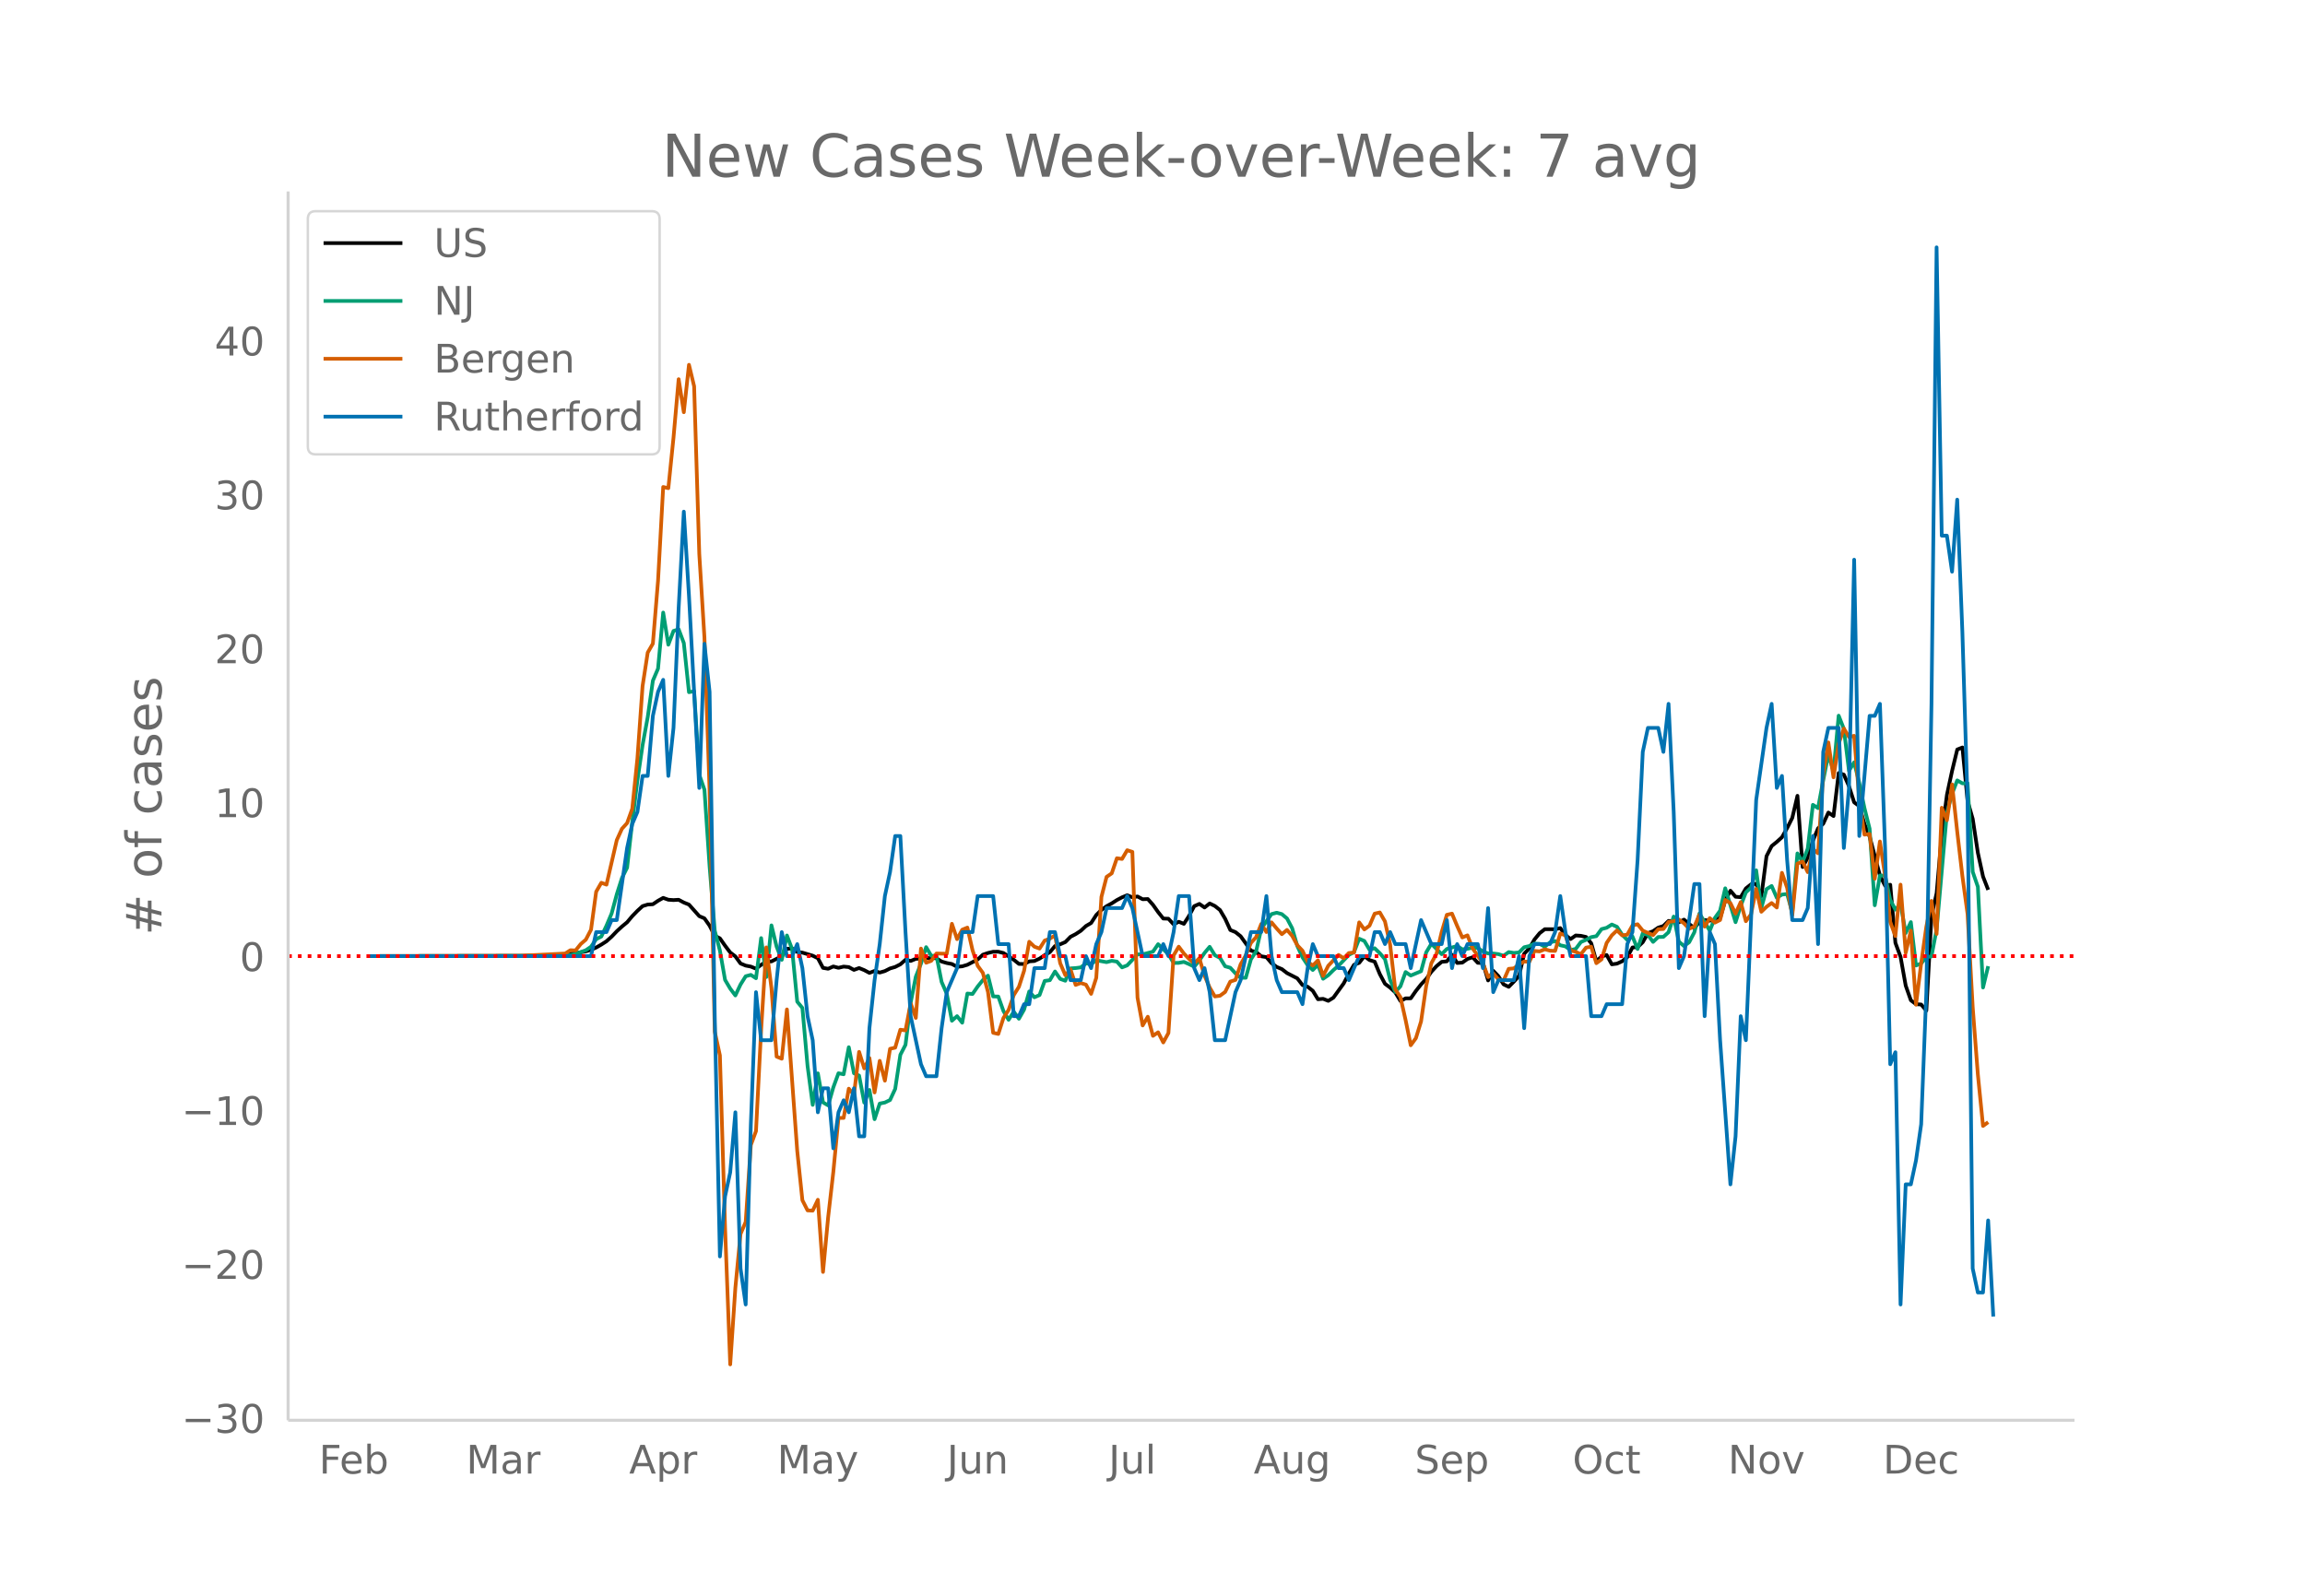 <svg height="864" viewBox="0 0 936 648" width="1248" xmlns="http://www.w3.org/2000/svg" xmlns:xlink="http://www.w3.org/1999/xlink"><defs><style>*{stroke-linecap:butt;stroke-linejoin:round}</style></defs><g id="figure_1"><path d="M0 648h936V0H0z" fill="#fff" id="patch_1"/><g id="axes_1"><path d="M117 576.72h725.4V77.76H117z" fill="none" id="patch_2"/><path clip-path="url(#pfd0d9c4a03)" d="M149.973 388.249l62.805-.1 12.561-.307 6.28-.534 2.094-.234 4.187-.746 2.094-.68 2.093-.888 2.094-1.195 2.093-1.349 2.094-1.88 2.093-2.182 2.094-1.92 2.093-1.73 2.094-2.488 2.093-2.155 2.094-1.915 2.093-.642 2.094-.12 2.093-1.416 2.094-1.17 2.093.75 2.094.143 2.093-.124 2.094 1.118 2.093.835 4.187 4.7 2.094.888 2.093 2.975 2.094 4.102 2.093 1.04 2.094 2.988 2.093 2.758 2.094 1.595 2.093 2.873 2.094.86 2.093.405 2.094.84 2.093-1.56 2.094-1.294 2.093-.092 4.187-2.096 2.094-3.02 2.093-.137 2.094 1.42 2.093.265 4.187 1.246 2.094 1.024 2.093 3.929 2.094.352 2.093-.929 2.094.55 2.093-.497 2.094.203 2.093 1.134 2.094-.751 2.093.852 2.094 1.117 2.093-.791 2.094.661 2.093-.606 2.094-1.063 2.093-.615 2.094-1.064 2.093-1.836 2.094.47 2.093-.857 6.28-.382 2.094.151 2.094 1.322 2.093.606 2.094.402 2.093 1.119 2.094-.18 2.093-.624 4.187-2.168 2.094-1.926 2.094-.706 2.093-.491 2.094-.017 2.093.53 4.187 2.74 2.094 1.681 2.093.047 2.094-1.078 2.093-.15 2.094-.97 2.093-1.385 2.094-1.24 2.093-2.48 2.094-.71 2.093-.906 2.094-2.13 2.093-1.094 2.094-1.36 2.093-1.932 2.094-1.224 2.093-3.244 2.094-2.06 2.093-1.512 2.094-1.151 2.093-1.352 2.094-1.106 2.093-.851 2.094.846 2.093-.336 2.094 1.119 2.093-.087 2.094 2.353 2.093 2.956 2.094 2.62 2.093.07 2.094 2.28 2.093-1.042 2.094.837 2.093-3.257 2.094-3.913 2.093-.924 2.094 1.461 2.093-1.643 2.094 1.018 2.093 1.655 2.094 3.553 2.093 4.564 2.094.853 2.093 1.664 4.187 5.842 2.094.583 2.093 1.723 2.094.342 2.093 2.452 2.094 1.537 2.093.87 2.094 1.621 4.187 2.144 2.093 2.711 2.094.688 2.093 1.652 2.094 3.423 2.093-.172 2.094.825 2.093-1.306 4.187-5.793 2.094-4.055 2.093-3.488 2.094-.803 2.093-2.69 2.094 1.574 2.093.657 2.094 5.046 2.094 3.929 2.093 1.555 2.094 1.946 2.093 3.487 2.094-1.065 2.093-.024 2.094-3.002 2.093-2.654 2.094-2.2 2.093-2.945 2.094-2.266 2.093-1.746 2.094-.197 2.093-2.648 2.094 3.306 2.093-.14 2.094-1.486 2.093-.692 2.094 2.265 2.093.041 2.094 7.105 2.093-3.908 2.094 2.182 2.093 3.324 2.094.995 2.093-2.11 2.094-2.33 2.093-9.003 2.094-2.171 2.093-3.62 2.094-2.555 2.093-1.61 4.187.021 2.094-.468 2.093 2.837 2.094 1.614 2.093-1.46 2.094.146 2.093.466 2.094 2.54 2.093 7.356 2.094-1.963 2.093-.6 2.094 3.773 2.093-.28 2.094-.958 2.093-1.678 2.094-3.935 2.093-.14 2.094-1.999 2.093-3.664 2.094-.805 2.093-1.438 2.094-.679 2.093-2.053 2.094.162 2.093.387 2.094-1.071 4.187 3.49 2.093-2.604 2.094-.722 2.093.247 2.094-.392 2.093-.708 2.094-7.082 2.093-3.973 2.094 2.458 2.093.17 2.094-3.556 2.093-1.66 2.094-.23 2.093 5.079 2.094-16.277 2.093-4.117 2.094-1.697 2.094-1.89 2.093-3.7 2.094-4.165 2.093-8.953 2.094 28.918 2.093-3.766 2.094-6.895 2.093-5.056 2.094-1.847 2.093-4.553 2.094 1.414 2.093-17.46 2.094.646 2.093 4.702 2.094 6.55 2.093 1.53 2.094 7.24 2.093 5.16 4.187 15.759 2.094 4.179 2.093-.41 2.094 23.595 2.093 5.69 2.094 11.693 2.093 5.95 2.094 1.574 2.093.139 2.094 2.46 2.093-38.4 2.094-9.33 2.093-23.783 2.094-16.142 2.093-9.729 2.094-8.628 2.093-.834 2.094 21.704 2.093 7.317 2.094 13.785 2.093 9.629 2.094 5.38h0" fill="none" stroke="#000" stroke-linecap="round" stroke-width="1.5" id="line2d_1"/><path clip-path="url(#pfd0d9c4a03)" d="M149.973 388.249l71.179-.11 6.28-.172 2.094-.2 2.093.06 2.094-.443 4.187-1.518 2.094-1.427 2.093-3.056 2.094-1.086 2.093-4.423 2.094-4.955 2.093-7.79 2.094-6.605 2.093-4.182 2.094-18.597 2.093-16.817 2.094-14.324 2.093-11.42 2.094-14.777 2.093-4.895 2.094-22.768 2.093 13.047 2.094-5.579 2.093-.683 2.094 5.589 2.093 19.954 2.094-.372 2.093 33.876 2.094 6.091 2.093 31.162 2.094 26.096 2.093 8.052 2.094 11.922 2.093 3.538 2.094 2.785 2.093-4.443 2.094-3.348 2.093-.563 2.094 1.368 2.093-16.305 2.094 15.812 2.093-20.98 2.094 8.646 2.093 5.348 2.094-9.892 2.093 5.509 2.094 21.371 2.093 2.553 2.094 23.543 2.093 15.812 2.094-12.807 2.093 11.802 2.094 1.226 2.093-7.338 2.094-5.72 2.093.412 2.094-10.987 2.093 10.555 2.094.965 2.093 10.977 2.094-5.157 2.093 11.882 2.094-6.343 2.093-.422 2.094-1.015 2.093-4.514 2.094-13.852 2.093-4.061 2.094-17.109 2.093-10.545 2.094-5.327 2.093-6.675 2.094 3.538 2.093-.07 2.094 10.645 2.093 4.805 2.094 10.967 2.093-1.86 2.094 2.654 2.093-11.841 2.094.18 2.093-3.035L399.1 398l2.094-1.82 2.093 8.434 2.094.05 2.093 5.89 2.094 3.55 2.093-3.268 2.094 2.845 2.093-3.7 2.094-7.368 2.093 2.363 2.094-.915 2.093-5.74 2.094-.291 2.093-3.539 2.094 3.016 2.093.744 2.094-5.016 2.093-.13 2.094-.272 2.093-1.629 2.094.282 2.093-1.548 4.187.764 2.094-.543 2.093.311 2.094 2.353 2.093-.805 4.187-4.483 2.094.01 4.187-1.106 2.093-3.035 4.187 4.09 2.094 3.53 2.093-.041 2.094-.382 2.093.905 2.094 1.045 2.093-2.553 2.094-3.036 2.093-2.503 2.094 3.418 2.093 1.086 2.094 3.417 2.093.593 2.094 2.272 2.093 1.77 2.094.03 2.093-7.5 2.094-3.196 2.093-9.107 2.094-3.147 2.093-2.915 2.094-.563 2.093.573 2.094 1.77 2.093 3.96 2.094 7.238 2.093 4.563 2.094 3.187 2.093 1.97 2.094-2.09 2.093 5.649 2.094-1.438 2.093-2.08 2.094-1.8 4.187-4.373 2.093-1.126 2.094-5.428 2.093.895 2.094 3.558 2.093-.603 2.094 2.02 2.094 2.413 2.093 8.424 2.094 4.926 2.093-2.322 2.094-5.79 2.093 1.417 4.187-1.75 2.094-7.67 2.093-3.497 4.187 4.252 2.094-2.121 4.187-1.217 2.093 1.368 2.094-.232 2.093-.462 2.094.13 2.093 1.418 2.094.814 2.093.02 2.094.252 2.093.663 2.094-1.488 2.093.342 2.094-.19 2.093-2.132 2.094-.472 2.093-.996 2.094.121 2.093 1.126 2.094-1.709 2.093-.563 2.094 1.699 2.093.452 2.094 1.508 2.093-.482 2.094-2.785 2.093-.895 2.094-1.095 2.093-.402 2.094-2.855 2.093-.553 2.094-1.317 2.093.925 2.094 3.186 2.093 2.162 2.094-1.438 2.093 5.107 2.094-6.373 2.093.673 2.094 2.815 2.093-1.98 2.094-.06 2.093-1.87 2.094-6.374 2.093 10.163 2.094 1.81 2.093-1.538 2.094-4.011 2.093-7.69 4.187 7.006 2.094-5.207 2.093-2.915 2.094-9.097 4.187 13.761 2.093-6.624 2.094-5.469 2.093-1.98 2.094-6.996 2.093 15.29 2.094-7.64 2.093-1.287 2.094 4.805 2.094-1.307 2.093-.241 2.094 7.499 2.093-23.975 2.094 3.458 2.093-5.408 2.094-17.773 2.093 1.337 2.094-11.228 2.093-10.565 2.094 6.916 2.093-22.668 2.094 5.318 2.093 17.089 2.094-3.468 2.093 8.423 2.094 10.123 2.093 8.394 2.094 31.111 2.093-12.072h2.094l2.093 9.84 2.094 4.022 2.093-2.413 2.094 11.892 2.093-4.433 2.094 17.622 2.093-.825 2.094-2.563 2.093-.291 2.094-11.048 4.187-47.336 2.093-7.68 2.094-5.418 2.093 1.196 2.094-.07 2.093 35.997 2.094 6.092 2.093 40.882 2.094-8.665h0" fill="none" stroke="#009e73" stroke-linecap="round" stroke-width="1.5" id="line2d_2"/><path clip-path="url(#pfd0d9c4a03)" d="M149.973 388.249l60.711-.096 18.842-.958 2.093-1.34 2.094.095 2.093-2.586 2.094-1.82 2.094-4.022 2.093-15.42 2.094-3.64 2.093.766 4.187-18.102 2.094-4.597 2.093-2.299 2.094-5.842 2.093-20.4 2.094-29.405 2.093-13.6 2.094-3.64 2.093-25.476 2.094-38.12 2.093.479 2.094-20.497 2.093-23.752 2.094 13.408 2.093-19.25 2.094 8.715 2.093 68.098 2.094 33.905 2.093 62.256 2.094 97.789 2.093 9.673 2.094 69.822 2.093 55.647 2.094-31.128 2.093-21.837 2.094-4.885 2.093-31.223 2.094-5.651 2.093-41.28 2.094-33.33 2.093 16.569 2.094 27.775 2.093.862 2.094-20.017 4.187 57.466 2.093 20.018 2.094 4.118 2.093.096 2.094-4.406 2.093 29.308 2.094-22.316 2.093-18.294 2.094-21.933h2.093l2.094-11.876 2.093 2.49 2.094-17.431 2.093 6.704 2.094-4.214 2.093 13.983 2.094-12.834 2.093 8.045 2.094-12.93 2.093-.478 2.094-7.28 2.093.288 2.094-11.015 2.093 5.939 2.094-28.16 2.093 5.748 2.094-.767 2.093-2.969 4.187.096 2.094-12.164 2.093 6.226 2.094-3.831 2.093-.862 2.094 9.194 2.093 6.322 2.094 2.873 2.094 7.758 2.093 16.57 2.094.478 2.093-6.512 2.094-3.257 2.093-6.034 2.094-3.352 2.093-6.513 2.094-11.78 2.093 2.01 2.094.767 2.093-3.257 2.094-.766 2.093-1.34 2.094 11.301 2.093 4.885 2.094-2.395 2.093 6.322 2.094-.767 2.093.67 2.094 3.736 2.093-6.513 2.094-32.851 2.093-8.141 2.094-1.437 2.093-6.13 2.094.287 2.093-3.543 2.094.67 2.093 59.19L464 416.408l2.093-3.543 2.094 7.758 2.093-1.437 2.094 4.118 2.093-3.83 2.094-31.512 2.093-3.543 2.094 2.777 2.093 2.203 2.094 1.82 2.093-2.107 2.094 7.087 2.093 4.79 2.094 3.639 2.093-.288 2.094-1.532 2.093-4.214 2.094-.67 2.093-6.322 2.094-3.64 2.093-5.076 2.094-2.298 2.093-5.364 2.094 3.256 2.093-3.926 2.094 2.49 2.093 2.298 2.094-1.723 2.093 2.394 2.094 3.831 2.093 2.203 2.094 4.501 2.093 1.533 2.094-2.107 2.093 6.321 2.094-4.118 4.187-4.406 2.093 1.34 2.094-2.106 2.093-.192 2.094-12.26 2.093 2.874 2.094-1.532 2.093-4.885 2.094-.479 2.094 3.64 2.093 9.386 2.094 18.197 2.093 3.161 2.094 9.29 2.093 10.249 2.094-2.874 2.093-6.8 2.094-14.462 2.093-9.195 2.094-3.831 2.093-8.812 2.094-6.991 2.093-.48 2.094 4.981 2.093 4.693 2.094-.862 2.093 5.268 4.187 6.034 2.094 5.651 2.093-1.532 2.094 2.49 2.093.479 2.094-4.79 2.093-.19 2.094-1.533 2.093-1.245 2.094.095 2.093-4.405 2.094.191 2.093-.862 2.094.575 2.093.096 2.094-7.088 2.093.766 2.094 6.13 2.093.575 2.094.958 2.093-2.682 2.094-.383 2.093 6.704 2.094-1.532 2.093-6.705 2.094-3.065 2.093-2.01 2.094 2.01 2.093-.287 2.094-3.735 2.093-.48 2.094 2.587 4.187 1.82 2.093-2.395 2.094-.096 2.093-2.873 2.094-.287 2.093-.67 2.094 1.532 2.093 2.203 2.094-.862 2.093-4.885 2.094 4.885 2.093-3.448 2.094 1.82 2.093-1.054 2.094-8.141 2.093 1.245 2.094 4.31 2.093-4.693 2.094 7.758 2.093-2.778 2.094-10.344 2.093 9.29 2.094-2.01 2.093-1.533 2.094 1.82 2.094-14.08 2.093 6.034 2.094 11.206 2.093-20.975 2.094-.862 2.093 4.31 2.094-9.386 2.093 1.724 2.094-32.086 2.093-12.93 2.094 14.175 2.093-13.6 2.094-6.226 2.093 3.448 2.094-.479 2.093 25.765 2.094 14.366 2.093-.287 2.094 18.198 2.093-15.133 2.094 13.888 2.093 18.772 2.094 5.747 2.093-20.88 2.094 27.68 2.093-9.003 2.094 30.074 2.093-16.761 2.094-14.846 2.093-10.535 2.094 13.409 2.093-51.241 2.094 5.076 2.093-14.558 2.094 19.251 2.093 18.006 2.094 15.325 2.093 37.928 2.094 27.296 2.093 20.88 2.094-1.533h0" fill="none" stroke="#d55e00" stroke-linecap="round" stroke-width="1.5" id="line2d_3"/><path clip-path="url(#pfd0d9c4a03)" d="M149.973 388.249h90.02l2.094-9.756h4.187l2.094-4.879h2.093l4.187-29.268 2.094-9.756 2.093-4.879 2.094-14.634h2.093l2.094-24.39 2.093-9.757 2.094-4.878 2.093 39.025 2.094-19.512 2.093-48.782 2.094-39.024 2.093 34.146 4.187 78.05 2.094-58.537 2.093 19.512 2.094 131.71 2.093 97.562 2.094-24.39 2.093-9.757 2.094-24.39 2.093 63.415 2.094 14.634 2.093-73.172 2.094-53.659 2.093 19.513h4.187l2.094-24.39 2.093-19.513 2.094 9.756h2.093l2.094-4.878 2.093 9.756 2.094 19.512 2.093 9.757 2.094 29.268 2.093-9.756h2.094l2.093 24.39 2.094-14.634 2.093-4.878 2.094 4.878 2.093-9.756 2.094 19.513h2.093l2.094-43.903 2.093-19.513 2.094-14.634 2.093-19.513 2.094-9.756 2.093-14.634h2.094l2.093 39.025 2.094 34.146 4.187 19.513 2.093 4.878h4.187l2.094-19.512 2.093-14.635 4.187-9.756 2.094-14.634h4.187l2.093-14.635h6.281l2.094 19.513h4.187l2.093 29.268h2.094l2.093-4.878h2.094l2.093-14.634h4.187l2.094-14.634h2.093l2.094 9.756h2.093l2.094 9.756h4.187l2.093-9.756 2.094 4.878 2.093-9.756 2.094-4.878 2.093-9.757h6.28l2.094-4.878 2.094 4.878 4.187 19.513h6.28l2.094-4.878 2.093 4.878 2.094-9.756 2.093-14.635h4.187l2.094 29.269 2.093 4.878 2.094-4.878 2.093 9.756 2.094 19.513h4.187l4.187-19.513 2.093-4.878 4.187-19.512h4.187l2.094-14.635 2.093 24.39 2.094 9.757 2.093 4.878h6.28l2.094 4.878 2.094-14.634 2.093-9.756 2.094 4.878h6.28l2.094 4.878h2.093l2.094 4.878 4.187-9.756h4.187l2.093-9.756h2.094l2.094 4.878 2.093-4.878 2.094 4.878h4.187l2.093 9.756 4.187-19.513 4.187 9.757h4.187l2.094-9.757 2.093 19.513 2.094-9.756 2.093 4.878 2.094-4.878h4.187l2.093 9.756 2.094-24.39 2.093 34.146 2.094-4.878h6.28l2.094-9.756 2.093 29.269 2.094-29.27 2.093-4.877h6.28l2.094-4.878 2.094-14.635 2.093 14.635 2.094 9.756h6.28l2.094 24.39h4.187l2.093-4.878h6.28l2.094-24.39 2.094-4.878 2.093-29.27 2.094-43.902 2.093-9.756h4.187l2.094 9.756 2.093-19.513 2.094 43.903 2.093 63.416 2.094-4.878 4.187-29.269h2.093l2.094 53.66 2.093-34.147 2.094 4.878 2.093 39.025 4.187 58.537 2.094-19.512 2.093-48.782 2.094 9.757 4.187-97.563 4.187-29.268 2.093-9.757 2.094 34.147 2.094-4.878 2.093 34.147 2.094 24.39h4.187l2.093-4.878 2.094-29.268 2.093 43.903 2.094-78.05 2.093-9.756h4.187l2.094 48.78 2.093-24.39 2.094-92.684 2.093 112.197 4.187-48.781h2.094l2.093-4.879 2.094 58.538 2.093 87.806 2.094-4.878 2.093 102.44 2.094-48.781h2.093l2.094-9.756 2.093-14.635 2.094-53.659 2.093-117.075L786.4 100.44l2.093 117.075h2.094l2.093 14.634 2.094-29.269 2.093 53.66 2.094 68.293 2.093 190.247 2.094 9.756h2.093l2.094-29.269 2.093 39.025h0" fill="none" stroke="#0072b2" stroke-linecap="round" stroke-width="1.5" id="line2d_4"/><path clip-path="url(#pfd0d9c4a03)" d="M117 388.249h725.4" fill="none" stroke="red" stroke-dasharray="1.5,2.475" stroke-width="1.5" id="line2d_5"/><path d="M117 576.72V77.76" fill="none" stroke="#d3d3d3" stroke-linecap="square" stroke-width="1.25" id="patch_3"/><path d="M117 576.72h725.4" fill="none" stroke="#d3d3d3" stroke-linecap="square" stroke-width="1.25" id="patch_4"/><g id="matplotlib.axis_1"><g id="xtick_1"><g transform="matrix(.16 0 0 -.16 129.53 598.378)" fill="#696969" id="text_1"><defs><path d="M9.813 72.906h41.89v-8.312H19.672V43.109h28.906v-8.297H19.672V0h-9.86z" id="DejaVuSans-70"/><path d="M56.203 29.594v-4.39H14.891q.593-9.282 5.593-14.142 5-4.859 13.938-4.859 5.172 0 10.031 1.266 4.86 1.265 9.656 3.812v-8.5Q49.266.734 44.187-.344 39.11-1.422 33.892-1.422q-13.094 0-20.735 7.61-7.64 7.625-7.64 20.625 0 13.421 7.25 21.296Q20.016 56 32.328 56q11.031 0 17.453-7.11 6.422-7.093 6.422-19.296zm-8.984 2.64q-.094 7.36-4.125 11.75-4.032 4.407-10.672 4.407-7.516 0-12.031-4.25-4.516-4.25-5.203-11.97z" id="DejaVuSans-101"/><path d="M48.688 27.297q0 9.906-4.079 15.547-4.078 5.64-11.203 5.64-7.14 0-11.218-5.64-4.079-5.64-4.079-15.547 0-9.906 4.078-15.547 4.079-5.64 11.22-5.64 7.124 0 11.202 5.64t4.078 15.547zM18.108 46.39q2.844 4.875 7.157 7.234Q29.594 56 35.594 56q9.968 0 16.187-7.906 6.235-7.907 6.235-20.797T51.78 6.484q-6.218-7.906-16.187-7.906-6 0-10.328 2.375-4.313 2.375-7.157 7.25V0H9.08v75.984h9.03z" id="DejaVuSans-98"/></defs><use xlink:href="#DejaVuSans-70"/><use x="52.02" xlink:href="#DejaVuSans-101"/><use x="113.543" xlink:href="#DejaVuSans-98"/></g></g><g id="xtick_2"><g transform="matrix(.16 0 0 -.16 189.31 598.378)" fill="#696969" id="text_2"><defs><path d="M9.813 72.906h14.703l18.593-49.61 18.703 49.61h14.704V0H66.89v64.016l-18.797-50h-9.907l-18.796 50V0H9.813z" id="DejaVuSans-77"/><path d="M34.281 27.484q-10.89 0-15.093-2.484-4.204-2.484-4.204-8.5 0-4.781 3.157-7.594 3.156-2.797 8.562-2.797 7.485 0 12 5.297 4.516 5.297 4.516 14.078v2zm17.922 3.72V0H43.22v8.297Q40.14 3.328 35.547.953q-4.594-2.375-11.234-2.375-8.391 0-13.36 4.719Q6 8.016 6 15.922q0 9.219 6.172 13.906 6.187 4.688 18.437 4.688h12.61v.89q0 6.203-4.078 9.594-4.078 3.39-11.453 3.39-4.688 0-9.141-1.124-4.438-1.125-8.531-3.375v8.312q4.921 1.906 9.562 2.844 4.64.953 9.031.953 11.875 0 17.735-6.156 5.86-6.14 5.86-18.64z" id="DejaVuSans-97"/><path d="M41.11 46.297q-1.516.875-3.297 1.281Q36.03 48 33.89 48q-7.625 0-11.703-4.953-4.079-4.953-4.079-14.234V0H9.08v54.688h9.03v-8.5q2.844 4.984 7.375 7.39Q30.031 56 36.531 56q.922 0 2.047-.125 1.125-.11 2.484-.36z" id="DejaVuSans-114"/></defs><use xlink:href="#DejaVuSans-77"/><use x="86.279" xlink:href="#DejaVuSans-97"/><use x="147.559" xlink:href="#DejaVuSans-114"/></g></g><g id="xtick_3"><g transform="matrix(.16 0 0 -.16 255.463 598.378)" fill="#696969" id="text_3"><defs><path d="M34.188 63.188L20.797 26.906h26.812zm-5.579 9.718h11.188L67.578 0h-10.25l-6.64 18.703h-32.86L11.188 0H.78z" id="DejaVuSans-65"/><path d="M18.11 8.203v-29H9.077v75.484h9.031v-8.296q2.844 4.875 7.157 7.234Q29.594 56 35.594 56q9.968 0 16.187-7.906 6.235-7.907 6.235-20.797T51.78 6.484q-6.218-7.906-16.187-7.906-6 0-10.328 2.375-4.313 2.375-7.157 7.25zm30.578 19.094q0 9.906-4.079 15.547-4.078 5.64-11.203 5.64-7.14 0-11.218-5.64-4.079-5.64-4.079-15.547 0-9.906 4.078-15.547 4.079-5.64 11.22-5.64 7.124 0 11.202 5.64t4.078 15.547z" id="DejaVuSans-112"/></defs><use xlink:href="#DejaVuSans-65"/><use x="68.408" xlink:href="#DejaVuSans-112"/><use x="131.885" xlink:href="#DejaVuSans-114"/></g></g><g id="xtick_4"><g transform="matrix(.16 0 0 -.16 315.568 598.378)" fill="#696969" id="text_4"><defs><path d="M32.172-5.078q-3.797-9.766-7.422-12.735-3.61-2.984-9.656-2.984H7.906v7.516h5.282q3.703 0 5.75 1.765Q21-9.766 23.483-3.219l1.61 4.094-22.11 53.813H12.5l17.094-42.766 17.093 42.766h9.516z" id="DejaVuSans-121"/></defs><use xlink:href="#DejaVuSans-77"/><use x="86.279" xlink:href="#DejaVuSans-97"/><use x="147.559" xlink:href="#DejaVuSans-121"/></g></g><g id="xtick_5"><g transform="matrix(.16 0 0 -.16 384.506 598.378)" fill="#696969" id="text_5"><defs><path d="M9.813 72.906h9.859V5.078q0-13.187-5-19.14-5-5.954-16.094-5.954h-3.75v8.297h3.078q6.531 0 9.219 3.672Q9.813-4.39 9.813 5.078z" id="DejaVuSans-74"/><path d="M8.5 21.578v33.11h8.984V21.922q0-7.766 3.016-11.656 3.031-3.875 9.094-3.875 7.265 0 11.484 4.64 4.234 4.64 4.234 12.656v31h8.985V0h-8.984v8.406Q42.047 3.422 37.718 1q-4.313-2.422-10.032-2.422-9.421 0-14.312 5.86Q8.5 10.296 8.5 21.578zM31.11 56z" id="DejaVuSans-117"/><path d="M54.89 33.016V0h-8.984v32.719q0 7.765-3.031 11.61-3.031 3.858-9.078 3.858-7.281 0-11.484-4.64-4.204-4.625-4.204-12.64V0H9.08v54.688h9.03v-8.5q3.235 4.937 7.594 7.374Q30.078 56 35.797 56q9.422 0 14.25-5.828 4.844-5.828 4.844-17.156z" id="DejaVuSans-110"/></defs><use xlink:href="#DejaVuSans-74"/><use x="29.492" xlink:href="#DejaVuSans-117"/><use x="92.871" xlink:href="#DejaVuSans-110"/></g></g><g id="xtick_6"><g transform="matrix(.16 0 0 -.16 450.16 598.378)" fill="#696969" id="text_6"><defs><path d="M9.422 75.984h8.984V0H9.422z" id="DejaVuSans-108"/></defs><use xlink:href="#DejaVuSans-74"/><use x="29.492" xlink:href="#DejaVuSans-117"/><use x="92.871" xlink:href="#DejaVuSans-108"/></g></g><g id="xtick_7"><g transform="matrix(.16 0 0 -.16 509.09 598.378)" fill="#696969" id="text_7"><defs><path d="M45.406 27.984q0 9.766-4.031 15.125-4.016 5.375-11.297 5.375-7.219 0-11.25-5.375-4.031-5.359-4.031-15.125 0-9.718 4.031-15.093t11.25-5.375q7.281 0 11.297 5.375 4.031 5.375 4.031 15.093zm8.985-21.203q0-13.953-6.203-20.765Q42-20.797 29.203-20.797q-4.734 0-8.937.703-4.203.703-8.157 2.172v8.735q3.954-2.141 7.813-3.157 3.86-1.031 7.86-1.031 8.843 0 13.234 4.61 4.39 4.609 4.39 13.937v4.453q-2.781-4.844-7.125-7.234Q33.938 0 27.875 0 17.828 0 11.672 7.656q-6.156 7.672-6.156 20.328 0 12.688 6.156 20.344Q17.828 56 27.875 56q6.063 0 10.406-2.39 4.344-2.391 7.125-7.22v8.297h8.985z" id="DejaVuSans-103"/></defs><use xlink:href="#DejaVuSans-65"/><use x="68.408" xlink:href="#DejaVuSans-117"/><use x="131.787" xlink:href="#DejaVuSans-103"/></g></g><g id="xtick_8"><g transform="matrix(.16 0 0 -.16 574.53 598.378)" fill="#696969" id="text_8"><defs><path d="M53.516 70.516V60.89q-5.61 2.687-10.594 4-4.984 1.328-9.625 1.328-8.047 0-12.422-3.125t-4.375-8.89q0-4.845 2.906-7.313 2.907-2.453 11.016-3.97l5.953-1.218q11.031-2.11 16.281-7.406 5.25-5.297 5.25-14.172 0-10.61-7.11-16.078-7.093-5.469-20.812-5.469-5.172 0-11.015 1.172Q13.14.922 6.89 3.219v10.156q6-3.36 11.765-5.078 5.766-1.703 11.328-1.703 8.438 0 13.032 3.312 4.593 3.328 4.593 9.485 0 5.359-3.297 8.39-3.296 3.032-10.812 4.547L27.484 33.5q-11.03 2.188-15.968 6.875-4.922 4.688-4.922 13.047 0 9.672 6.812 15.234 6.813 5.563 18.766 5.563 5.14 0 10.453-.938 5.328-.922 10.89-2.765z" id="DejaVuSans-83"/></defs><use xlink:href="#DejaVuSans-83"/><use x="63.477" xlink:href="#DejaVuSans-101"/><use x="125" xlink:href="#DejaVuSans-112"/></g></g><g id="xtick_9"><g transform="matrix(.16 0 0 -.16 638.582 598.378)" fill="#696969" id="text_9"><defs><path d="M39.406 66.219q-10.75 0-17.078-8.016-6.312-8-6.312-21.828 0-13.766 6.312-21.781 6.328-8 17.078-8 10.735 0 17.016 8 6.281 8.015 6.281 21.781 0 13.828-6.281 21.828-6.281 8.016-17.016 8.016zm0 8q15.328 0 24.5-10.281 9.188-10.282 9.188-27.563 0-17.234-9.188-27.516-9.172-10.28-24.5-10.28-15.375 0-24.593 10.25-9.204 10.265-9.204 27.546t9.204 27.563q9.218 10.28 24.593 10.28z" id="DejaVuSans-79"/><path d="M48.781 52.594v-8.407q-3.812 2.11-7.64 3.157-3.828 1.047-7.735 1.047-8.75 0-13.593-5.547-4.829-5.532-4.829-15.547 0-10.016 4.829-15.563 4.843-5.53 13.593-5.53 3.907 0 7.735 1.046 3.828 1.047 7.64 3.156V2.094Q45.016.344 40.984-.531q-4.015-.89-8.562-.89-12.36 0-19.64 7.765-7.266 7.765-7.266 20.953 0 13.375 7.343 21.031Q20.22 56 33.016 56q4.14 0 8.093-.86 3.953-.843 7.672-2.546z" id="DejaVuSans-99"/><path d="M18.313 70.219V54.688h18.5v-6.985h-18.5V18.016q0-6.688 1.828-8.594 1.828-1.906 7.453-1.906h9.218V0h-9.218q-10.407 0-14.36 3.875-3.953 3.89-3.953 14.14v29.688H2.687v6.984h6.594V70.22z" id="DejaVuSans-116"/></defs><use xlink:href="#DejaVuSans-79"/><use x="78.711" xlink:href="#DejaVuSans-99"/><use x="133.691" xlink:href="#DejaVuSans-116"/></g></g><g id="xtick_10"><g transform="matrix(.16 0 0 -.16 701.698 598.378)" fill="#696969" id="text_10"><defs><path d="M9.813 72.906h13.28l32.329-60.984v60.984h9.562V0h-13.28L19.39 60.984V0H9.813z" id="DejaVuSans-78"/><path d="M30.61 48.39q-7.22 0-11.422-5.64-4.204-5.64-4.204-15.453 0-9.813 4.172-15.453 4.188-5.64 11.453-5.64 7.188 0 11.375 5.655 4.203 5.672 4.203 15.438 0 9.719-4.203 15.406-4.187 5.688-11.375 5.688zm0 7.61q11.718 0 18.406-7.625 6.703-7.61 6.703-21.078 0-13.422-6.703-21.078-6.688-7.64-18.407-7.64-11.765 0-18.437 7.64-6.656 7.656-6.656 21.078 0 13.469 6.656 21.078Q18.844 56 30.609 56z" id="DejaVuSans-111"/><path d="M2.984 54.688H12.5L29.594 8.797l17.093 45.89h9.516L35.687 0H23.485z" id="DejaVuSans-118"/></defs><use xlink:href="#DejaVuSans-78"/><use x="74.805" xlink:href="#DejaVuSans-111"/><use x="135.986" xlink:href="#DejaVuSans-118"/></g></g><g id="xtick_11"><g transform="matrix(.16 0 0 -.16 764.637 598.378)" fill="#696969" id="text_11"><defs><path d="M19.672 64.797V8.109h11.922q15.093 0 22.093 6.829 7 6.843 7 21.593 0 14.64-7 21.453-7 6.813-22.093 6.813zm-9.86 8.11h20.266q21.188 0 31.094-8.813 9.922-8.813 9.922-27.563 0-18.86-9.969-27.703Q51.172 0 30.078 0H9.813z" id="DejaVuSans-68"/></defs><use xlink:href="#DejaVuSans-68"/><use x="77.002" xlink:href="#DejaVuSans-101"/><use x="138.525" xlink:href="#DejaVuSans-99"/></g></g></g><g id="matplotlib.axis_2"><g id="ytick_1"><g transform="matrix(.16 0 0 -.16 73.733 581.824)" fill="#696969" id="text_12"><defs><path d="M10.594 35.5h62.593v-8.297H10.594z" id="DejaVuSans-8722"/><path d="M40.578 39.313Q47.656 37.797 51.625 33q3.984-4.781 3.984-11.813 0-10.78-7.422-16.703-7.421-5.906-21.093-5.906-4.578 0-9.438.906-4.86.907-10.031 2.72v9.515q4.094-2.39 8.969-3.61 4.89-1.218 10.218-1.218 9.266 0 14.125 3.656 4.86 3.656 4.86 10.64 0 6.454-4.516 10.079-4.515 3.64-12.562 3.64h-8.5v8.11h8.89q7.266 0 11.125 2.906 3.86 2.906 3.86 8.375 0 5.61-3.985 8.61-3.968 3.015-11.39 3.015-4.063 0-8.703-.89-4.641-.876-10.203-2.72v8.782q5.624 1.562 10.53 2.344 4.907.78 9.25.78 11.235 0 17.766-5.109 6.547-5.093 6.547-13.78 0-6.063-3.468-10.235-3.47-4.172-9.86-5.782z" id="DejaVuSans-51"/><path d="M31.781 66.406q-7.61 0-11.453-7.5Q16.5 51.422 16.5 36.375q0-14.984 3.828-22.484 3.844-7.5 11.453-7.5 7.672 0 11.5 7.5 3.844 7.5 3.844 22.484 0 15.047-3.844 22.531-3.828 7.5-11.5 7.5zm0 7.813q12.266 0 18.735-9.703 6.468-9.688 6.468-28.141 0-18.406-6.468-28.11-6.47-9.687-18.735-9.687-12.25 0-18.718 9.688-6.47 9.703-6.47 28.109 0 18.453 6.47 28.14Q19.53 74.22 31.78 74.22z" id="DejaVuSans-48"/></defs><use xlink:href="#DejaVuSans-8722"/><use x="83.789" xlink:href="#DejaVuSans-51"/><use x="147.412" xlink:href="#DejaVuSans-48"/></g></g><g id="ytick_2"><g transform="matrix(.16 0 0 -.16 73.733 519.325)" fill="#696969" id="text_13"><defs><path d="M19.188 8.297h34.421V0H7.33v8.297q5.609 5.812 15.296 15.594 9.703 9.797 12.188 12.64 4.734 5.313 6.609 9 1.89 3.688 1.89 7.25 0 5.813-4.078 9.469-4.078 3.672-10.625 3.672-4.64 0-9.797-1.61-5.14-1.609-11-4.89v9.969Q13.767 71.78 18.938 73q5.188 1.219 9.485 1.219 11.328 0 18.062-5.672 6.735-5.656 6.735-15.125 0-4.5-1.688-8.531-1.672-4.016-6.125-9.485-1.218-1.422-7.765-8.187-6.532-6.766-18.453-18.922z" id="DejaVuSans-50"/></defs><use xlink:href="#DejaVuSans-8722"/><use x="83.789" xlink:href="#DejaVuSans-50"/><use x="147.412" xlink:href="#DejaVuSans-48"/></g></g><g id="ytick_3"><g transform="matrix(.16 0 0 -.16 73.733 456.826)" fill="#696969" id="text_14"><defs><path d="M12.406 8.297h16.11v55.625l-17.532-3.516v8.985l17.438 3.515h9.86V8.296H54.39V0H12.406z" id="DejaVuSans-49"/></defs><use xlink:href="#DejaVuSans-8722"/><use x="83.789" xlink:href="#DejaVuSans-49"/><use x="147.412" xlink:href="#DejaVuSans-48"/></g></g><g id="ytick_4"><use xlink:href="#DejaVuSans-48" transform="matrix(.16 0 0 -.16 97.32 394.328)" fill="#696969" id="text_15"/></g><g id="ytick_5"><g transform="matrix(.16 0 0 -.16 87.14 331.829)" fill="#696969" id="text_16"><use xlink:href="#DejaVuSans-49"/><use x="63.623" xlink:href="#DejaVuSans-48"/></g></g><g id="ytick_6"><g transform="matrix(.16 0 0 -.16 87.14 269.33)" fill="#696969" id="text_17"><use xlink:href="#DejaVuSans-50"/><use x="63.623" xlink:href="#DejaVuSans-48"/></g></g><g id="ytick_7"><g transform="matrix(.16 0 0 -.16 87.14 206.83)" fill="#696969" id="text_18"><use xlink:href="#DejaVuSans-51"/><use x="63.623" xlink:href="#DejaVuSans-48"/></g></g><g id="ytick_8"><g transform="matrix(.16 0 0 -.16 87.14 144.332)" fill="#696969" id="text_19"><defs><path d="M37.797 64.313L12.89 25.39h24.906zm-2.594 8.593H47.61V25.391h10.407v-8.203H47.609V0h-9.812v17.188H4.89v9.515z" id="DejaVuSans-52"/></defs><use xlink:href="#DejaVuSans-52"/><use x="63.623" xlink:href="#DejaVuSans-48"/></g></g><g transform="matrix(0 -.2 -.2 0 65.573 379.813)" fill="#696969" id="text_20"><defs><path d="M51.125 44H36.922l-4.11-16.313h14.313zm-7.328 27.781l-5.078-20.265h14.265L58.11 71.78h7.813L60.89 51.516h15.234V44h-17.14l-4-16.313h15.53V20.22H53.079L48 0h-7.813l5.032 20.219H30.906L25.875 0h-7.86l5.079 20.219H7.719v7.468h17.187L29 44H13.281v7.516h17.625l4.985 20.265z" id="DejaVuSans-35"/><path d="M37.11 75.984V68.5h-8.594q-4.828 0-6.72-1.953-1.874-1.953-1.874-7.031v-4.828h14.797v-6.985H19.922V0H10.89v47.703H2.297v6.984h8.594V58.5q0 9.125 4.25 13.297 4.25 4.187 13.468 4.187z" id="DejaVuSans-102"/><path d="M44.281 53.078v-8.5q-3.797 1.953-7.906 2.922-4.094.984-8.5.984-6.688 0-10.031-2.047-3.344-2.046-3.344-6.156 0-3.125 2.39-4.906 2.391-1.781 9.626-3.39l3.078-.688q9.562-2.047 13.593-5.781 4.032-3.735 4.032-10.422 0-7.625-6.032-12.078-6.03-4.438-16.578-4.438-4.39 0-9.156.86Q10.688.296 5.422 2v9.281q4.984-2.594 9.812-3.89 4.829-1.282 9.579-1.282 6.343 0 9.75 2.172 3.421 2.172 3.421 6.125 0 3.656-2.468 5.61-2.453 1.953-10.813 3.765l-3.125.735q-8.344 1.75-12.062 5.39-3.704 3.64-3.704 9.985 0 7.718 5.47 11.906Q16.75 56 26.811 56q4.97 0 9.36-.734 4.406-.72 8.11-2.188z" id="DejaVuSans-115"/></defs><use xlink:href="#DejaVuSans-35"/><use x="83.789" xlink:href="#DejaVuSans-32"/><use x="115.576" xlink:href="#DejaVuSans-111"/><use x="176.758" xlink:href="#DejaVuSans-102"/><use x="211.963" xlink:href="#DejaVuSans-32"/><use x="243.75" xlink:href="#DejaVuSans-99"/><use x="298.73" xlink:href="#DejaVuSans-97"/><use x="360.01" xlink:href="#DejaVuSans-115"/><use x="412.109" xlink:href="#DejaVuSans-101"/><use x="473.633" xlink:href="#DejaVuSans-115"/></g></g><g transform="matrix(.24 0 0 -.24 268.746 71.76)" fill="#696969" id="text_21"><defs><path d="M4.203 54.688h8.985l11.234-42.672 11.172 42.672h10.593l11.235-42.672 11.187 42.672h8.985L63.28 0H52.688L40.922 44.828 29.109 0H18.5z" id="DejaVuSans-119"/><path d="M64.406 67.281v-10.39q-4.984 4.64-10.625 6.922-5.64 2.296-11.984 2.296-12.5 0-19.14-7.64-6.641-7.64-6.641-22.094 0-14.406 6.64-22.047 6.64-7.64 19.14-7.64 6.345 0 11.985 2.296 5.64 2.297 10.625 6.938V5.609Q59.234 2.094 53.437.33q-5.78-1.75-12.218-1.75-16.563 0-26.094 10.124-9.516 10.14-9.516 27.672 0 17.578 9.516 27.703 9.531 10.14 26.094 10.14 6.531 0 12.312-1.734 5.797-1.734 10.875-5.203z" id="DejaVuSans-67"/><path d="M3.328 72.906h9.953L28.61 11.281l15.282 61.625h11.093l15.328-61.625 15.282 61.625h10.015L77.297 0H64.89L49.516 63.281 33.984 0H21.578z" id="DejaVuSans-87"/><path d="M9.078 75.984h9.031V31.11l26.813 23.578H56.39l-29-25.578L57.625 0H45.906L18.11 26.703V0H9.08z" id="DejaVuSans-107"/><path d="M4.89 31.39h26.313v-8H4.891z" id="DejaVuSans-45"/><path d="M11.719 12.406h10.297V0H11.719zm0 39.297h10.297v-12.39H11.719z" id="DejaVuSans-58"/><path d="M8.203 72.906h46.875v-4.203L28.61 0H18.312L43.22 64.594H8.203z" id="DejaVuSans-55"/></defs><use xlink:href="#DejaVuSans-78"/><use x="74.805" xlink:href="#DejaVuSans-101"/><use x="136.328" xlink:href="#DejaVuSans-119"/><use x="218.115" xlink:href="#DejaVuSans-32"/><use x="249.902" xlink:href="#DejaVuSans-67"/><use x="319.727" xlink:href="#DejaVuSans-97"/><use x="381.006" xlink:href="#DejaVuSans-115"/><use x="433.105" xlink:href="#DejaVuSans-101"/><use x="494.629" xlink:href="#DejaVuSans-115"/><use x="546.729" xlink:href="#DejaVuSans-32"/><use x="578.516" xlink:href="#DejaVuSans-87"/><use x="671.518" xlink:href="#DejaVuSans-101"/><use x="733.041" xlink:href="#DejaVuSans-101"/><use x="794.564" xlink:href="#DejaVuSans-107"/><use x="852.475" xlink:href="#DejaVuSans-45"/><use x="890.434" xlink:href="#DejaVuSans-111"/><use x="951.615" xlink:href="#DejaVuSans-118"/><use x="1010.795" xlink:href="#DejaVuSans-101"/><use x="1072.318" xlink:href="#DejaVuSans-114"/><use x="1107.057" xlink:href="#DejaVuSans-45"/><use x="1139.141" xlink:href="#DejaVuSans-87"/><use x="1232.143" xlink:href="#DejaVuSans-101"/><use x="1293.666" xlink:href="#DejaVuSans-101"/><use x="1355.189" xlink:href="#DejaVuSans-107"/><use x="1413.1" xlink:href="#DejaVuSans-58"/><use x="1446.791" xlink:href="#DejaVuSans-32"/><use x="1478.578" xlink:href="#DejaVuSans-55"/><use x="1542.201" xlink:href="#DejaVuSans-32"/><use x="1573.988" xlink:href="#DejaVuSans-97"/><use x="1635.268" xlink:href="#DejaVuSans-118"/><use x="1694.447" xlink:href="#DejaVuSans-103"/></g><g id="legend_1"><path d="M128.2 184.5h136.45q3.2 0 3.2-3.2V88.96q0-3.2-3.2-3.2H128.2q-3.2 0-3.2 3.2v92.34q0 3.2 3.2 3.2z" fill="none" opacity=".8" stroke="#ccc" id="patch_5"/><path d="M131.4 98.718h32" fill="none" stroke="#000" stroke-linecap="round" stroke-width="1.5" id="line2d_6"/><g transform="matrix(.16 0 0 -.16 176.2 104.317)" fill="#696969" id="text_22"><defs><path d="M8.688 72.906h9.921V28.61q0-11.718 4.235-16.875 4.25-5.14 13.781-5.14 9.469 0 13.719 5.14 4.25 5.157 4.25 16.875v44.297H64.5V27.391q0-14.25-7.063-21.532-7.046-7.28-20.812-7.28-13.828 0-20.89 7.28-7.047 7.282-7.047 21.532z" id="DejaVuSans-85"/></defs><use xlink:href="#DejaVuSans-85"/><use x="73.193" xlink:href="#DejaVuSans-83"/></g><path d="M131.4 122.203h32" fill="none" stroke="#009e73" stroke-linecap="round" stroke-width="1.5" id="line2d_8"/><g transform="matrix(.16 0 0 -.16 176.2 127.802)" fill="#696969" id="text_23"><use xlink:href="#DejaVuSans-78"/><use x="74.805" xlink:href="#DejaVuSans-74"/></g><path d="M131.4 145.688h32" fill="none" stroke="#d55e00" stroke-linecap="round" stroke-width="1.5" id="line2d_10"/><g transform="matrix(.16 0 0 -.16 176.2 151.287)" fill="#696969" id="text_24"><defs><path d="M19.672 34.813V8.108H35.5q7.953 0 11.781 3.297 3.844 3.297 3.844 10.078 0 6.844-3.844 10.078-3.828 3.25-11.781 3.25zm0 29.984V42.828h14.61q7.218 0 10.75 2.703 3.546 2.719 3.546 8.282 0 5.515-3.547 8.25-3.531 2.734-10.75 2.734zm-9.86 8.11h25.204q11.28 0 17.375-4.688Q58.5 63.53 58.5 54.89q0-6.703-3.125-10.657-3.125-3.953-9.188-4.922 7.282-1.562 11.313-6.53 4.031-4.954 4.031-12.376 0-9.765-6.64-15.093Q48.25 0 35.984 0H9.812z" id="DejaVuSans-66"/></defs><use xlink:href="#DejaVuSans-66"/><use x="68.604" xlink:href="#DejaVuSans-101"/><use x="130.127" xlink:href="#DejaVuSans-114"/><use x="169.49" xlink:href="#DejaVuSans-103"/><use x="232.967" xlink:href="#DejaVuSans-101"/><use x="294.49" xlink:href="#DejaVuSans-110"/></g><path d="M131.4 169.173h32" fill="none" stroke="#0072b2" stroke-linecap="round" stroke-width="1.5" id="line2d_12"/><g transform="matrix(.16 0 0 -.16 176.2 174.773)" fill="#696969" id="text_25"><defs><path d="M44.39 34.188q3.172-1.079 6.172-4.594 3-3.516 6.032-9.672L66.609 0H56l-9.313 18.703q-3.624 7.328-7.015 9.719-3.39 2.39-9.25 2.39h-10.75V0h-9.86v72.906h22.266q12.5 0 18.656-5.234 6.157-5.219 6.157-15.766 0-6.89-3.203-11.437-3.204-4.532-9.297-6.282zM19.673 64.797V38.922h12.406q7.125 0 10.766 3.297 3.64 3.297 3.64 9.687 0 6.39-3.64 9.64-3.64 3.25-10.766 3.25z" id="DejaVuSans-82"/><path d="M54.89 33.016V0h-8.984v32.719q0 7.765-3.031 11.61-3.031 3.858-9.078 3.858-7.281 0-11.484-4.64-4.204-4.625-4.204-12.64V0H9.08v75.984h9.03V46.188q3.235 4.937 7.594 7.374Q30.078 56 35.797 56q9.422 0 14.25-5.828 4.844-5.828 4.844-17.156z" id="DejaVuSans-104"/><path d="M45.406 46.39v29.594h8.985V0h-8.985v8.203Q42.578 3.328 38.25.953q-4.313-2.375-10.375-2.375-9.906 0-16.14 7.906-6.22 7.922-6.22 20.813 0 12.89 6.22 20.797Q17.968 56 27.874 56q6.063 0 10.375-2.375 4.328-2.36 7.156-7.234zm-30.61-19.093q0-9.906 4.079-15.547 4.078-5.64 11.203-5.64 7.125 0 11.219 5.64 4.11 5.64 4.11 15.547 0 9.906-4.11 15.547-4.094 5.64-11.219 5.64-7.125 0-11.203-5.64-4.078-5.64-4.078-15.547z" id="DejaVuSans-100"/></defs><use xlink:href="#DejaVuSans-82"/><use x="64.982" xlink:href="#DejaVuSans-117"/><use x="128.361" xlink:href="#DejaVuSans-116"/><use x="167.57" xlink:href="#DejaVuSans-104"/><use x="230.949" xlink:href="#DejaVuSans-101"/><use x="292.473" xlink:href="#DejaVuSans-114"/><use x="333.586" xlink:href="#DejaVuSans-102"/><use x="368.791" xlink:href="#DejaVuSans-111"/><use x="429.973" xlink:href="#DejaVuSans-114"/><use x="469.336" xlink:href="#DejaVuSans-100"/></g></g></g></g><defs><clipPath id="pfd0d9c4a03"><path d="M117 77.76h725.4v498.96H117z"/></clipPath></defs></svg>